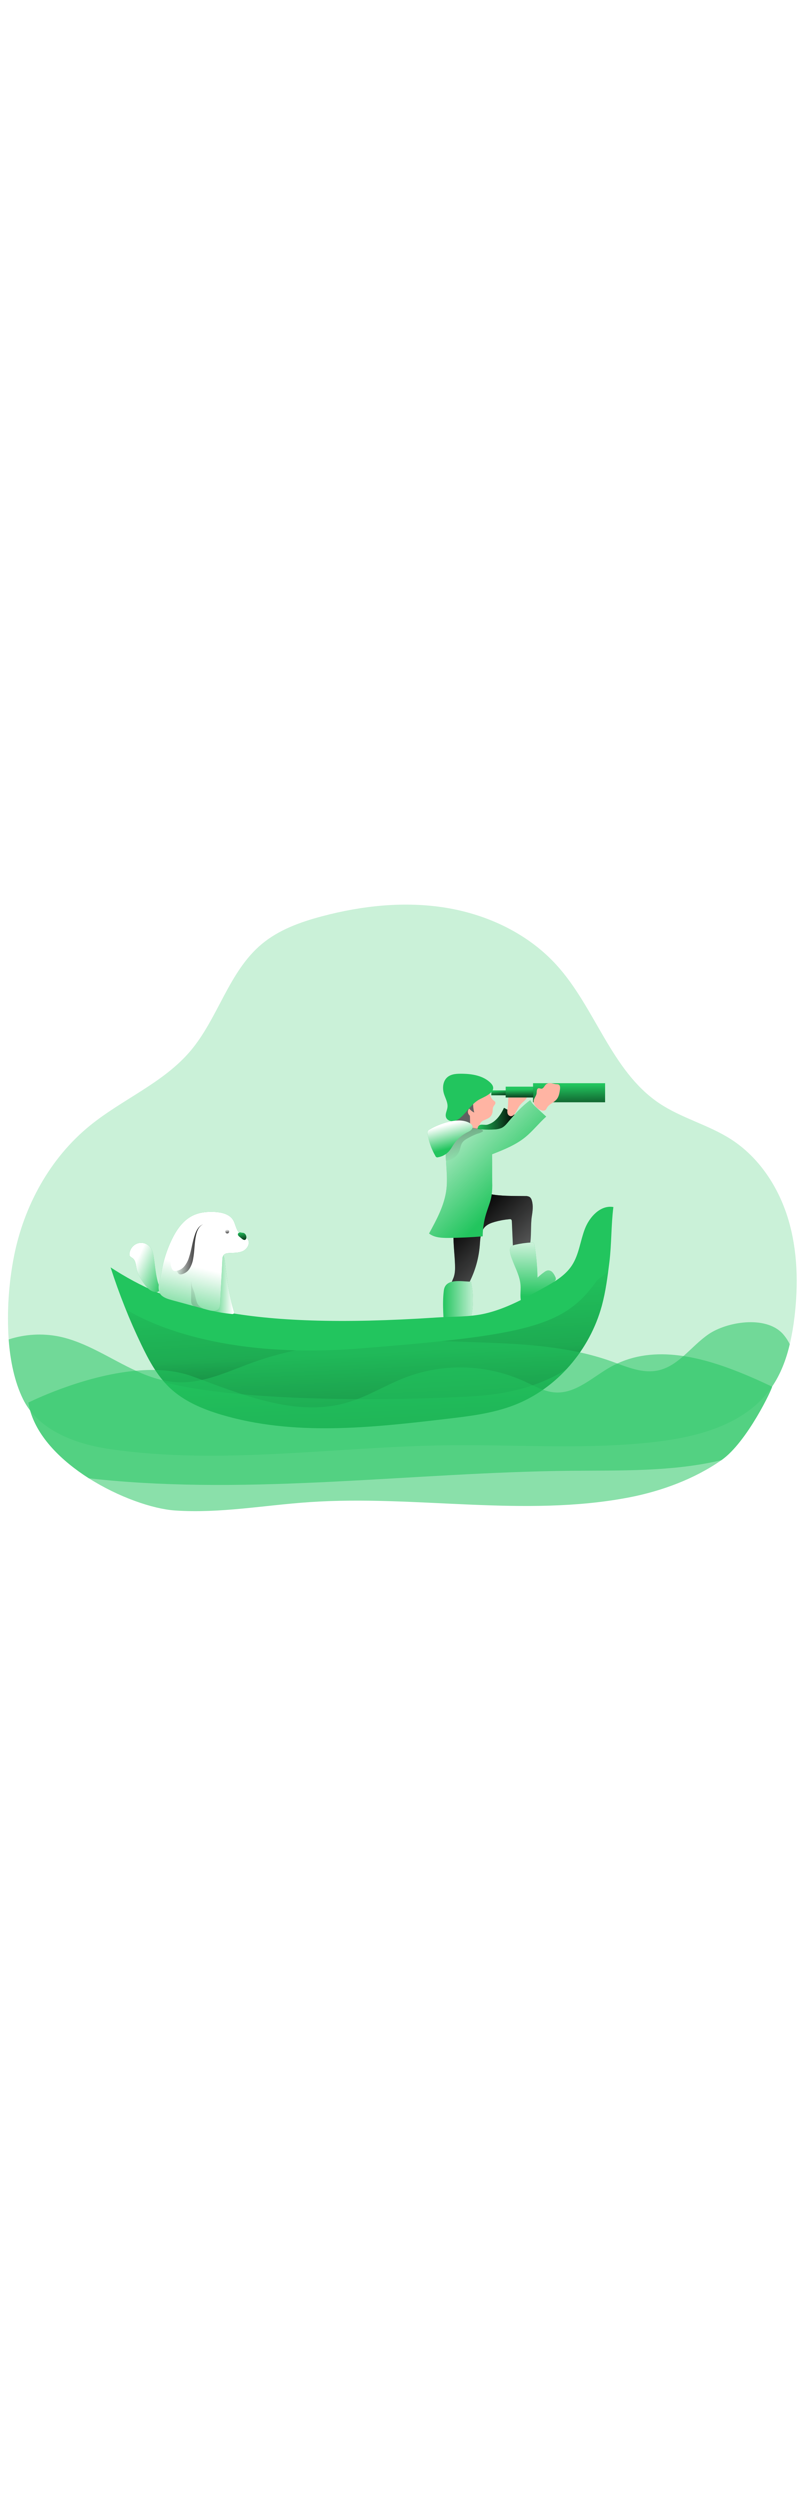 <svg id="_0198_adventure_1" xmlns="http://www.w3.org/2000/svg" xmlns:xlink="http://www.w3.org/1999/xlink" viewBox="0 0 500 500" data-imageid="adventure-1-70" imageName="Adventure 1" class="illustrations_image" style="width: 160px;"><defs><style>.cls-1_adventure-1-70{fill:url(#linear-gradient);}.cls-1_adventure-1-70,.cls-2_adventure-1-70,.cls-3_adventure-1-70,.cls-4_adventure-1-70,.cls-5_adventure-1-70,.cls-6_adventure-1-70,.cls-7_adventure-1-70,.cls-8_adventure-1-70,.cls-9_adventure-1-70,.cls-10_adventure-1-70,.cls-11_adventure-1-70,.cls-12_adventure-1-70,.cls-13_adventure-1-70,.cls-14_adventure-1-70,.cls-15_adventure-1-70,.cls-16_adventure-1-70,.cls-17_adventure-1-70,.cls-18_adventure-1-70,.cls-19_adventure-1-70,.cls-20_adventure-1-70,.cls-21_adventure-1-70,.cls-22_adventure-1-70,.cls-23_adventure-1-70,.cls-24_adventure-1-70,.cls-25_adventure-1-70,.cls-26_adventure-1-70{stroke-width:0px;}.cls-2_adventure-1-70{fill:url(#linear-gradient-11-adventure-1-70);}.cls-3_adventure-1-70{fill:url(#linear-gradient-12-adventure-1-70);}.cls-4_adventure-1-70{fill:url(#linear-gradient-13-adventure-1-70);}.cls-5_adventure-1-70{fill:url(#linear-gradient-10-adventure-1-70);}.cls-6_adventure-1-70{fill:url(#linear-gradient-17-adventure-1-70);}.cls-7_adventure-1-70{fill:url(#linear-gradient-16-adventure-1-70);}.cls-8_adventure-1-70{fill:url(#linear-gradient-19-adventure-1-70);}.cls-9_adventure-1-70{fill:url(#linear-gradient-15-adventure-1-70);}.cls-10_adventure-1-70{fill:url(#linear-gradient-18-adventure-1-70);}.cls-11_adventure-1-70{fill:url(#linear-gradient-14-adventure-1-70);}.cls-12_adventure-1-70{fill:url(#linear-gradient-20-adventure-1-70);}.cls-13_adventure-1-70{opacity:.53;}.cls-13_adventure-1-70,.cls-22_adventure-1-70{isolation:isolate;}.cls-13_adventure-1-70,.cls-22_adventure-1-70,.cls-26_adventure-1-70{fill:#68e1fd;}.cls-14_adventure-1-70{fill:url(#linear-gradient-4-adventure-1-70);}.cls-15_adventure-1-70{fill:url(#linear-gradient-2-adventure-1-70);}.cls-16_adventure-1-70{fill:url(#linear-gradient-3-adventure-1-70);}.cls-17_adventure-1-70{fill:url(#linear-gradient-8-adventure-1-70);}.cls-18_adventure-1-70{fill:url(#linear-gradient-9-adventure-1-70);}.cls-19_adventure-1-70{fill:url(#linear-gradient-7-adventure-1-70);}.cls-20_adventure-1-70{fill:url(#linear-gradient-5-adventure-1-70);}.cls-21_adventure-1-70{fill:url(#linear-gradient-6-adventure-1-70);}.cls-22_adventure-1-70{opacity:.24;}.cls-23_adventure-1-70{fill:#606161;}.cls-24_adventure-1-70{fill:#fff;}.cls-25_adventure-1-70{fill:#ffb4a3;}</style><linearGradient id="linear-gradient-adventure-1-70" x1="325.1" y1="2864.91" x2="356.44" y2="2864.91" gradientTransform="translate(-48.19 3019.54) scale(1 -1)" gradientUnits="userSpaceOnUse"><stop offset="0" stop-color="#010101" stop-opacity="0"/><stop offset=".95" stop-color="#010101"/></linearGradient><linearGradient id="linear-gradient-2-adventure-1-70" x1="370.66" y1="2758.39" x2="336.64" y2="2794.16" xlink:href="#linear-gradient-adventure-1-70"/><linearGradient id="linear-gradient-3-adventure-1-70" x1="381.01" y1="2740.58" x2="381.57" y2="2786.25" gradientTransform="translate(-48.19 3019.54) scale(1 -1)" gradientUnits="userSpaceOnUse"><stop offset="0" stop-color="#fff" stop-opacity="0"/><stop offset=".95" stop-color="#fff"/></linearGradient><linearGradient id="linear-gradient-4-adventure-1-70" x1="325.1" y1="2732.43" x2="353.04" y2="2732.43" xlink:href="#linear-gradient-3-adventure-1-70"/><linearGradient id="linear-gradient-5-adventure-1-70" x1="346.64" y1="2848.73" x2="371.2" y2="2848.73" xlink:href="#linear-gradient-adventure-1-70"/><linearGradient id="linear-gradient-6-adventure-1-70" x1="342.73" y1="2869.31" x2="343.25" y2="2864.61" gradientTransform="translate(-31 3019.63) scale(1 -1)" xlink:href="#linear-gradient-adventure-1-70"/><linearGradient id="linear-gradient-7-adventure-1-70" x1="355.63" y1="2870.1" x2="355.74" y2="2862.26" gradientTransform="translate(-31 3019.63) scale(1 -1)" xlink:href="#linear-gradient-adventure-1-70"/><linearGradient id="linear-gradient-8-adventure-1-70" x1="386.59" y1="2872.91" x2="386.9" y2="2848.46" gradientTransform="translate(-31 3019.63) scale(1 -1)" xlink:href="#linear-gradient-adventure-1-70"/><linearGradient id="linear-gradient-9-adventure-1-70" x1="365.54" y1="2803.71" x2="304.82" y2="2865.53" xlink:href="#linear-gradient-3-adventure-1-70"/><linearGradient id="linear-gradient-10-adventure-1-70" x1="340.75" y1="2829.4" x2="318.05" y2="2883.01" xlink:href="#linear-gradient-adventure-1-70"/><linearGradient id="linear-gradient-11-adventure-1-70" x1="332.18" y1="2833.8" x2="328.21" y2="2849.05" xlink:href="#linear-gradient-3-adventure-1-70"/><linearGradient id="linear-gradient-12-adventure-1-70" x1="279.74" y1="2704.98" x2="285.31" y2="2565.17" xlink:href="#linear-gradient-adventure-1-70"/><linearGradient id="linear-gradient-13-adventure-1-70" x1="276.86" y1="2755.59" x2="300.25" y2="2346.2" xlink:href="#linear-gradient-adventure-1-70"/><linearGradient id="linear-gradient-14-adventure-1-70" x1="177.97" y1="2748.85" x2="194.48" y2="2748.85" xlink:href="#linear-gradient-3-adventure-1-70"/><linearGradient id="linear-gradient-15-adventure-1-70" x1="162.99" y1="2711.64" x2="175.25" y2="2760.65" xlink:href="#linear-gradient-3-adventure-1-70"/><linearGradient id="linear-gradient-16-adventure-1-70" x1="157.51" y1="2769.96" x2="174.96" y2="2769.96" xlink:href="#linear-gradient-adventure-1-70"/><linearGradient id="linear-gradient-17-adventure-1-70" x1="153.55" y1="2753.02" x2="132.38" y2="2762.76" xlink:href="#linear-gradient-3-adventure-1-70"/><linearGradient id="linear-gradient-18-adventure-1-70" x1="199.11" y1="2780.97" x2="200.36" y2="2773.59" xlink:href="#linear-gradient-adventure-1-70"/><linearGradient id="linear-gradient-19-adventure-1-70" x1="172.8" y1="2782.49" x2="173.39" y2="2779" gradientTransform="translate(-31 3019.63) scale(1 -1)" xlink:href="#linear-gradient-adventure-1-70"/><linearGradient id="linear-gradient-20-adventure-1-70" x1="178.36" y1="2748.37" x2="92.82" y2="2675.3" xlink:href="#linear-gradient-adventure-1-70"/></defs><path id="background_adventure-1-70" class="cls-22_adventure-1-70 targetColor" d="M496.52,292.12c-.66,5.62-1.63,11.2-2.9,16.71-2.23,9.46-5.67,18.57-11.07,26.52-.57.83-1.16,1.66-1.78,2.46-16.07,21.22-44.22,28.88-70.62,32-43.38,5.13-87.27,1.6-130.95,2.2-70.09.92-140.56,12.43-209.97,2.46-18.01-2.55-38.81-9.14-50.41-24.18-1.75-2.28-3.26-4.72-4.51-7.3-5.19-10.65-7.89-23.68-8.9-37.12-1.13-17.34-.02-34.75,3.3-51.81,6.17-31.51,22.43-61.42,47.33-81.72,20.32-16.59,45.99-26.73,62.93-46.73,17.43-20.56,23.95-49.64,44.66-66.89,10.65-8.89,24.09-13.74,37.51-17.3,25.34-6.74,52.04-9.58,77.89-5.3,25.84,4.28,50.92,16.15,68.61,35.52,24.42,26.68,34.24,66.23,64.21,86.49,13.98,9.44,31.01,13.56,45.19,22.73,17.43,11.27,29.5,29.7,35.52,49.56,6.02,19.86,6.43,41.1,3.97,61.72Z" style="fill: #22c55e;"/><g id="character_adventure-1-70"><path class="cls-25_adventure-1-70" d="M305.28,151.51c-1.83-1.58-3.86-3.23-6.27-3.4-2.27-.16-4.51,1.1-6.06,2.8-1.46,1.79-2.63,3.78-3.49,5.92-.8,1.53-1.36,3.16-1.66,4.86-.33,2.55.5,5.09.71,7.65.11,1.42.05,2.91.64,4.2.75,1.47,2.12,2.52,3.73,2.87,1.6.33,3.25.27,4.81-.2.57-.1,1.09-.36,1.52-.76.94-1.02.28-2.68.64-4.02.43-1.16,1.34-2.07,2.49-2.51,1.14-.43,2.24-.95,3.29-1.57,1.1-.78,1.87-1.96,2.14-3.28.26-1.29.05-2.71.69-3.86.26-.47.64-.86.91-1.33.31-.45.36-1.02.12-1.52-.2-.27-.46-.49-.76-.66-1.23-.87-2.09-2.17-2.41-3.64-.12-.64-.49-1.21-1.04-1.57Z"/><path class="cls-23_adventure-1-70" d="M296.37,164.06c-1.2-.6-2.26-1.45-3.11-2.49-1.05,1.08-1.1,2.79-.11,3.93.2.17.36.38.48.61.05.16.08.33.08.5l.14,5.1c0,.67-.19,1.58-.86,1.56-.25-.04-.48-.14-.67-.31-1.06-.72-2.31-1.14-3.59-1.21-.43.01-.85-.05-1.26-.17-.37-.18-.7-.44-.96-.76l-2.12-2.2c-.29-.26-.52-.58-.67-.95-.09-.38-.09-.78,0-1.16l.76-5.23c.1-1.05.34-2.08.72-3.07.38-.78.89-1.49,1.52-2.1,1.45-1.52,3.5-2.63,5.57-2.33,1.95.3,3.41,1.96,3.43,3.94-.09,2.14.14,4.27.67,6.34Z"/><path class="cls-26_adventure-1-70 targetColor" d="M289.1,139.8c-3.29-.06-6.89,0-9.42,2.1-2.91,2.44-3.32,6.89-2.18,10.52.88,2.79,2.54,5.51,2.16,8.41-.27,2.1-1.6,4.2-.89,6.19.62,1.74,2.69,2.64,4.55,2.43,1.83-.34,3.52-1.22,4.83-2.55,4.08-3.63,6.94-8.78,11.83-11.24,3.58-1.81,11.73-5.06,6.64-10.13-4.55-4.53-11.46-5.63-17.52-5.74Z" style="fill: #22c55e;"/><path class="cls-1_adventure-1-70" d="M289.1,139.8c-3.29-.06-6.89,0-9.42,2.1-2.91,2.44-3.32,6.89-2.18,10.52.88,2.79,2.54,5.51,2.16,8.41-.27,2.1-1.6,4.2-.89,6.19.62,1.74,2.69,2.64,4.55,2.43,1.83-.34,3.52-1.22,4.83-2.55,4.08-3.63,6.94-8.78,11.83-11.24,3.58-1.81,11.73-5.06,6.64-10.13-4.55-4.53-11.46-5.63-17.52-5.74Z"/><path class="cls-23_adventure-1-70" d="M328.27,216.24c.99-.09,1.99.13,2.85.64.63.55,1.07,1.27,1.26,2.08.99,3.23.54,6.71,0,10.04-.8,4.97-.1,12.97-1.21,17.87-.36,1.6-2.49.25-3.79,1.28-1.82,1.46-4.49.94-6.71,1.67l-.76-17.59c0-.55-.11-1.21-.61-1.45-.26-.11-.55-.14-.83-.08-3.14.27-6.24.83-9.27,1.69-2.19.62-4.42,1.44-6.02,3.03-2.92,2.94-3.03,7.58-3.33,11.68-.72,9.17-3.49,18.05-8.1,26.01-3.29,0-6.57-.38-9.78-1.11-.05-1.63.86-3.11,1.44-4.63,1.02-2.63,1.06-5.52.96-8.33-.21-6.26-1.09-12.5-.95-18.77.14-6.27,1.39-12.71,4.99-17.84,3.79-5.36,10.52-8.92,17.1-7.58,7.53,1.55,15.08,1.28,22.74,1.38Z"/><path class="cls-15_adventure-1-70" d="M328.27,216.24c.99-.09,1.99.13,2.85.64.63.55,1.07,1.27,1.26,2.08.99,3.23.54,6.71,0,10.04-.8,4.97-.23,13.94-1.36,18.84-.36,1.6-2.34-.72-3.62.31-1.82,1.46-4.49.94-6.71,1.67l-.76-17.59c0-.55-.11-1.21-.61-1.45-.26-.11-.55-.14-.83-.08-3.14.27-6.24.83-9.27,1.69-2.19.62-4.42,1.44-6.02,3.03-2.92,2.94-3.03,7.58-3.33,11.68-.72,9.17-3.49,18.05-8.1,26.01-3.29,0-6.57-.38-9.78-1.11-.05-1.63.86-3.11,1.44-4.63,1.02-2.63,1.06-5.52.96-8.33-.21-6.26-1.09-12.5-.95-18.77.14-6.27,1.39-12.71,4.99-17.84,3.79-5.36,10.52-8.92,17.1-7.58,7.51,1.55,15.05,1.28,22.71,1.38Z"/><path class="cls-26_adventure-1-70 targetColor" d="M332.11,245.26c.35-.05.71-.01,1.04.11.64.3.84,1.1.96,1.8,1.11,6.63,1.72,13.33,1.83,20.05,1.35-1.26,2.78-2.42,4.28-3.49.63-.52,1.38-.87,2.18-1.03,1.07-.07,2.12.35,2.84,1.14.71.79,1.29,1.69,1.7,2.67.38.59.52,1.29.4,1.98-.18.45-.47.84-.85,1.14-6.06,5.5-13.12,9.78-20.8,12.61-.82-3.4-.09-6.98-.36-10.46-.39-5.21-2.92-9.92-4.76-14.71-.83-2.19-1.86-4.71-1.86-7.1,0-2.1,1.3-2.85,3.19-3.28,3.35-.76,6.75-1.24,10.18-1.42Z" style="fill: #22c55e;"/><path class="cls-26_adventure-1-70 targetColor" d="M294.34,269.74c1.46,6.57,1.65,13.35.55,19.99-.3,1.78-.52,3.99.97,5.01,1.08.76,2.54.43,3.85.55,3.21.41,5.49,3.32,5.11,6.53-.04.48-.25.93-.6,1.27-.39.26-.84.4-1.31.39-7.65.74-15.33,1.2-23.03,1.37-.7,0-1.52-.04-1.89-.63-.16-.31-.23-.66-.21-1.01-.33-9.04-1.52-18.94-.39-27.91.99-7.99,11.2-5.58,16.96-5.55Z" style="fill: #22c55e;"/><path class="cls-16_adventure-1-70" d="M332.11,245.26c.35-.05.71-.01,1.04.11.64.3.84,1.1.96,1.8,1.11,6.63,1.72,13.33,1.83,20.05,1.35-1.26,2.78-2.42,4.28-3.49.63-.52,1.38-.87,2.18-1.03,1.07-.07,2.12.35,2.84,1.14.71.79,1.29,1.69,1.7,2.67.38.59.52,1.29.4,1.98-.18.45-.47.84-.85,1.14-6.06,5.5-13.12,9.78-20.8,12.61-.82-3.4-.09-6.98-.36-10.46-.39-5.21-2.92-9.92-4.76-14.71-.83-2.19-1.86-4.71-1.86-7.1,0-2.1,1.3-2.85,3.19-3.28,3.35-.76,6.75-1.24,10.18-1.42Z"/><path class="cls-14_adventure-1-70" d="M294.34,269.74c1.46,6.57,1.65,13.35.55,19.99-.3,1.78-.52,3.99.97,5.01,1.08.76,2.54.43,3.85.55,3.21.41,5.49,3.32,5.11,6.53-.04.48-.25.93-.6,1.27-.39.26-.84.4-1.31.39-7.65.74-15.33,1.2-23.03,1.37-.7,0-1.52-.04-1.89-.63-.16-.31-.23-.66-.21-1.01-.33-9.04-1.52-18.94-.39-27.91.99-7.99,11.2-5.58,16.96-5.55Z"/><path class="cls-26_adventure-1-70 targetColor" d="M309.17,169.25c2.61-2.13,4.39-5.09,5.82-8.14,2.64,1.31,5.09,2.98,7.27,4.96.71.45.95,1.36.56,2.1-2.33,6.91-8.56,11.76-15.83,12.33-2.49.14-5.17-.32-6.96-2.05-1.56-1.52-2.56-5.55-.07-6.63,1.08-.47,3.44.17,4.8-.22,1.61-.48,3.11-1.27,4.41-2.34Z" style="fill: #22c55e;"/><path class="cls-20_adventure-1-70" d="M309.17,169.25c2.61-2.13,4.39-5.09,5.82-8.14,2.64,1.31,5.09,2.98,7.27,4.96.71.45.95,1.36.56,2.1-2.33,6.91-8.56,11.76-15.83,12.33-2.49.14-5.17-.32-6.96-2.05-1.56-1.52-2.56-5.55-.07-6.63,1.08-.47,3.44.17,4.8-.22,1.61-.48,3.11-1.27,4.41-2.34Z"/><path class="cls-25_adventure-1-70" d="M317.72,154.13c.05-1.52.16-3.19,1.23-4.27s2.67-1.19,4.16-1.27l3.42-.18c.63-.1,1.28,0,1.85.29.76.48.92,1.52,1.04,2.36.17,1.37.32,2.84-.33,4.07-.58.88-1.31,1.65-2.15,2.27-1.25,1.11-2.32,2.42-3.16,3.87-.82,1.45-1.44,3.03-2.64,4.2-.49.53-1.18.85-1.91.87-1.07-.15-1.91-1-2.07-2.07-.3-1.52.3-3.28.34-4.83.07-1.77.13-3.55.21-5.33Z"/><rect class="cls-26_adventure-1-70 targetColor" x="307.09" y="150.19" width="9.58" height="3.05" style="fill: #22c55e;"/><rect class="cls-21_adventure-1-70" x="307.09" y="150.19" width="9.58" height="3.05"/><rect class="cls-26_adventure-1-70 targetColor" x="316.06" y="147.87" width="17.2" height="6.75" style="fill: #22c55e;"/><rect class="cls-26_adventure-1-70 targetColor" x="333.15" y="145.71" width="45.04" height="11.9" style="fill: #22c55e;"/><rect class="cls-19_adventure-1-70" x="316.06" y="147.87" width="17.2" height="6.75"/><polyline class="cls-17_adventure-1-70" points="333.13 145.71 378.18 145.71 378.18 157.62 333.13 157.62"/><path class="cls-25_adventure-1-70" d="M336.53,148.88c.59-.16,1.2.26,1.82.26,1.41,0,1.91-1.87,2.99-2.78.92-.64,2.07-.87,3.17-.63,1.1.17,2.17.54,3.27.6.43-.02.87.04,1.28.17,1.09.48,1.09,2,.92,3.17-.32,2.16-.68,4.43-2.07,6.11-1.72,2.1-4.76,2.93-6.06,5.3-.21.48-.49.92-.83,1.31-.73.52-1.67.63-2.51.3-2.4-.67-5.3-3.33-4.95-6.06.22-1.52,1.38-2.74,1.75-4.2.22-.98-.07-3.22,1.21-3.57Z"/><path class="cls-26_adventure-1-70 targetColor" d="M331.42,156.29c.98,2.01,2.66,3.57,4.3,5.08l5.66,5.21c-4.55,4.05-8.33,8.97-13.05,12.83-6.06,4.93-13.48,7.86-20.75,10.72.08,5.85,0,11.49.05,17.34.12,2.82-.01,5.64-.39,8.44-.64,3.9-2.27,7.58-3.4,11.36-1.4,4.58-2.13,9.35-2.17,14.14-7.13.61-14.27.94-21.43,1-4.21,0-8.77-.16-12.08-2.78,4.8-8.76,9.69-17.8,10.86-27.71,1.2-10.23-1.64-20.71.33-30.82.51-2.64,1.47-5.38,3.64-6.96,3.24-2.36,7.7-1.25,11.61-.46,4.74.94,9.58,1.25,14.4.94,1.58-.02,3.15-.36,4.6-.99,1.8-.9,3.08-2.54,4.37-4.08,4.08-4.84,8.35-9.61,13.46-13.25Z" style="fill: #22c55e;"/><path class="cls-18_adventure-1-70" d="M331.42,156.29c.98,2.01,2.66,3.57,4.3,5.08l5.66,5.21c-4.55,4.05-8.33,8.97-13.05,12.83-6.06,4.93-13.48,7.86-20.75,10.72.08,5.85,0,11.49.05,17.34.12,2.82-.01,5.64-.39,8.44-.64,3.9-2.27,7.58-3.4,11.36-1.4,4.58-2.13,9.35-2.17,14.14-7.13.61-14.27.94-21.43,1-4.21,0-8.77-.16-12.08-2.78,4.8-8.76,9.69-17.8,10.86-27.71,1.2-10.23-1.64-20.71.33-30.82.51-2.64,1.47-5.38,3.64-6.96,3.24-2.36,7.7-1.25,11.61-.46,4.74.94,9.58,1.25,14.4.94,1.58-.02,3.15-.36,4.6-.99,1.8-.9,3.08-2.54,4.37-4.08,4.08-4.84,8.35-9.61,13.46-13.25Z"/><path class="cls-5_adventure-1-70" d="M278.79,194.16c3.77-.28,7.05-2.71,8.4-6.24.62-1.7.76-3.61,1.79-5.11.94-1.38,2.47-2.21,3.94-2.99,1.74-.98,3.55-1.82,5.42-2.51,1.07-.28,2.11-.69,3.1-1.2.2-.1.36-.27.43-.48.01-.28-.13-.54-.37-.68-.78-.51-1.68-.82-2.61-.91-2.7-.45-5.48-.91-8.14-.29-2.23.65-4.32,1.7-6.18,3.09-1.63.95-3.04,2.24-4.12,3.79-1.27,2.1-1.33,4.64-1.8,6.98-.14.7-.33,6.58.14,6.55Z"/><path class="cls-26_adventure-1-70 targetColor" d="M268.56,174.59c-1.1.39-1.68,1.59-1.31,2.69.73,4.92,2.4,9.66,4.9,13.96.23.65.95.99,1.61.76,0,0,0,0,0,0,2.5-.41,4.8-1.63,6.56-3.45,1.45-1.52,2.41-3.48,3.63-5.22,2.28-3.15,5.34-5.65,8.87-7.27,3.46-1.7,3.53-4.31-.33-5.98-6.97-3-17.88.92-23.94,4.51Z" style="fill: #22c55e;"/><path class="cls-2_adventure-1-70" d="M268.56,174.59c-1.1.39-1.68,1.59-1.31,2.69.73,4.92,2.4,9.66,4.9,13.96.23.65.95.99,1.61.76,0,0,0,0,0,0,2.5-.41,4.8-1.63,6.56-3.45,1.45-1.52,2.41-3.48,3.63-5.22,2.28-3.15,5.34-5.65,8.87-7.27,3.46-1.7,3.53-4.31-.33-5.98-6.97-3-17.88.92-23.94,4.51Z"/></g><g id="boat_adventure-1-70"><path class="cls-26_adventure-1-70 targetColor" d="M383.36,223.1c-7.99-1.39-14.9,6.06-17.81,13.64-2.91,7.58-3.67,16.06-8.11,22.84-4.3,6.58-11.46,10.61-18.34,14.4-11.36,6.28-22.96,12.64-35.61,15.62-9.97,2.35-20.34,1.85-30.56,2.53-121.65,8.1-167.21-7.58-203.81-31.31,5.32,16.58,11.78,32.79,19.31,48.49,4.64,9.64,9.81,19.28,17.56,26.67,8.83,8.42,20.42,13.33,32.11,16.84,45.36,13.6,93.95,8.21,141,2.68,14.4-1.68,28.94-3.42,42.43-8.66,26.65-10.34,47.13-34.47,54.62-62.04,2.41-8.88,3.57-18.05,4.71-27.18,1.4-11.4,1.07-23.12,2.5-34.5Z" style="fill: #22c55e;"/><path class="cls-3_adventure-1-70" d="M383.35,223.1c-1.42,11.36-1.1,23.09-2.52,34.48-.23,1.96-.5,3.92-.76,5.87-.84,7.19-2.16,14.31-3.95,21.33-4.07,14.77-11.62,28.35-22.03,39.59-9.01,9.86-20.15,17.53-32.58,22.43-13.5,5.25-28.03,6.97-42.43,8.66-47.03,5.52-95.63,10.92-141.01-2.7-11.69-3.5-23.26-8.4-32.1-16.83-1.1-1.07-2.17-2.17-3.14-3.32-6.06-6.82-10.45-15.08-14.4-23.36-5.16-10.77-7.33-15.22-9.85-22.31h0c-1.15-3.24-2.4-7.03-4.06-12.19,36.62,23.71,149.4,25.87,175.45,25.9,10.24,0,43.65-8.7,53.62-11.07,12.68-2.97,24.24-9.32,35.61-15.61,6.86-3.79,14.03-7.83,18.34-14.4,4.42-6.77,5.2-15.26,8.1-22.82,2.9-7.56,9.74-15.07,17.72-13.68Z"/><path class="cls-4_adventure-1-70" d="M380.06,263.45c-.84,7.19-2.16,14.31-3.95,21.33-4.07,14.77-11.62,28.35-22.03,39.59-11.52,7.58-30.21,15.4-58.96,17.03-52.55,3.03-146.02,3.32-192.31-8.78-6.06-6.82-10.45-15.08-14.4-23.36-5.16-10.77-7.33-15.22-9.85-22.31,13,8.05,59.02,31.49,146.29,24.54,104.84-8.33,128.25-13.8,148.3-42.61l6.9-5.43Z"/></g><g id="dog_adventure-1-70"><path class="cls-26_adventure-1-70 targetColor" d="M146.15,288.17c.15.53.28,1.2-.13,1.56-.34.23-.76.31-1.17.22-4.44-.43-8.85-1.15-13.2-2.14-1.03-.02-1.86-.87-1.84-1.9,0-.11.01-.22.03-.32-.19-6.94.09-13.89.84-20.79.42-3.83.95-9.71,4.24-12.32,4.01-3.17,5.27,1.32,5.64,4.6,1.2,10.56,2.59,20.88,5.58,31.09Z" style="fill: #22c55e;"/><path class="cls-11_adventure-1-70" d="M146.15,288.17c.15.53.28,1.2-.13,1.56-.34.23-.76.31-1.17.22-4.44-.43-8.85-1.15-13.2-2.14-1.03-.02-1.86-.87-1.84-1.9,0-.11.01-.22.03-.32-.19-6.94.09-13.89.84-20.79.42-3.83.95-9.71,4.24-12.32,4.01-3.17,5.27,1.32,5.64,4.6,1.2,10.56,2.59,20.88,5.58,31.09Z"/><path class="cls-26_adventure-1-70 targetColor" d="M107.27,243.66c2.92-6.14,6.96-12.12,13.03-15.15,4.35-2.17,9.38-2.63,14.24-2.33,4.16.27,8.76,1.36,11.03,4.86,1.64,2.55,1.78,5.99,3.92,8.14,1.69,1.69,4.42,2.33,5.54,4.44,1.36,2.58-.67,5.84-3.32,7.04s-5.68,1.02-8.58,1.19c-1.24.08-2.61.3-3.38,1.27-.54.83-.81,1.82-.76,2.81l-1.42,27.44c.05,1.15-.23,2.28-.82,3.27-1.39,1.87-4.27,1.45-6.52.84l-22.52-6.12c-2.34-.64-4.77-1.32-6.61-2.89-3.95-3.39-.87-10.73-.11-15.15,1.19-6.8,3.29-13.41,6.27-19.65Z" style="fill: #22c55e;"/><path class="cls-26_adventure-1-70 targetColor" d="M111.45,245.24c-1.6,5.52-3.11,11.79-.17,16.72.24.48.62.87,1.08,1.13.47.17.98.2,1.47.07,2.07-.5,3.85-1.79,4.97-3.6,1.1-1.8,1.84-3.8,2.17-5.88.97-5.01.76-10.2,1.89-15.15.58-2.62,1.76-5.4,4.18-6.55-2.73-.1-5.38.97-7.27,2.95-1.85,2.02-3.17,4.46-4.73,6.71-1.24,1.77-3.01,1.52-3.61,3.61Z" style="fill: #22c55e;"/><path class="cls-26_adventure-1-70 targetColor" d="M96.31,255.91c-.41-2.95-.86-6.11-2.9-8.26-2.02-2.05-5.05-2.72-7.75-1.72-2.66,1.08-4.49,3.56-4.74,6.42-.05.36-.01.73.1,1.08.3.76,1.19,1.12,1.86,1.63,2.08,1.56,2.02,4.61,2.59,7.14.64,2.81,2.22,5.3,3.79,7.7,1.86,2.77,4.14,5.73,7.42,6.25,4.86.76,2.59-3.95,1.92-6.31-1.22-4.46-1.65-9.35-2.28-13.92Z" style="fill: #22c55e;"/><path class="cls-9_adventure-1-70" d="M107.27,243.66c2.92-6.14,6.96-12.12,13.03-15.15,4.35-2.17,9.38-2.63,14.24-2.33,4.16.27,8.76,1.36,11.03,4.86,1.64,2.55,1.78,5.99,3.92,8.14,1.69,1.69,4.42,2.33,5.54,4.44,1.36,2.58-.67,5.84-3.32,7.04s-5.68,1.02-8.58,1.19c-1.24.08-2.61.3-3.38,1.27-.54.83-.81,1.82-.76,2.81l-1.42,27.44c.05,1.15-.23,2.28-.82,3.27-1.39,1.87-4.27,1.45-6.52.84l-22.52-6.12c-2.34-.64-4.77-1.32-6.61-2.89-3.95-3.39-.87-10.73-.11-15.15,1.19-6.8,3.29-13.41,6.27-19.65Z"/><path class="cls-7_adventure-1-70" d="M111.16,247.21c-1.59,5.52-3.11,11.8-.16,16.73.23.48.61.87,1.08,1.12.47.17.98.2,1.47.07,2.07-.5,3.85-1.79,4.97-3.6,1.09-1.8,1.83-3.79,2.17-5.87.97-5.01.76-10.21,1.89-15.15.59-2.62,1.76-5.4,4.19-6.55-2.74-.1-5.38.98-7.27,2.96-1.85,2.02-3.17,4.46-4.74,6.71-1.23,1.76-3,1.51-3.61,3.59Z"/><path class="cls-24_adventure-1-70" d="M109.79,245c-2.32,5.26-4.64,11.27-2.39,16.55.18.5.5.94.92,1.26.44.24.95.33,1.45.27,2.12-.22,4.06-1.27,5.41-2.91,1.33-1.64,2.32-3.52,2.92-5.54,1.63-4.83,2.12-10.01,3.89-14.79.93-2.52,2.46-5.12,5.02-5.94-2.69-.46-5.45.25-7.58,1.96-2.1,1.76-3.73,4-5.58,6.02-1.48,1.6-3.2,1.12-4.08,3.11Z"/><path class="cls-6_adventure-1-70" d="M96.31,255.91c-.41-2.95-.86-6.11-2.9-8.26-2.02-2.05-5.05-2.72-7.75-1.72-2.66,1.08-4.49,3.56-4.74,6.42-.05.36-.01.73.1,1.08.3.76,1.19,1.12,1.86,1.63,2.08,1.56,2.02,4.61,2.59,7.14.64,2.81,2.22,5.3,3.79,7.7,1.86,2.77,4.14,5.73,7.42,6.25,4.86.76,2.59-3.95,1.92-6.31-1.22-4.46-1.65-9.35-2.28-13.92Z"/><path class="cls-26_adventure-1-70 targetColor" d="M151.12,239.07c-.46-.12-.94-.14-1.41-.06-.48.09-.86.43-1.02.89-.17.76.47,1.36,1.05,1.83l1.34,1.09c.35.33.76.58,1.2.76.46.17.97.07,1.32-.27.18-.23.3-.51.33-.8.15-.94-.12-1.9-.76-2.61-.66-.7-1.68-.92-2.57-.55" style="fill: #22c55e;"/><path class="cls-10_adventure-1-70" d="M151.12,239.07c-.46-.12-.94-.14-1.41-.06-.48.09-.86.43-1.02.89-.17.76.47,1.36,1.05,1.83l1.34,1.09c.35.33.76.58,1.2.76.46.17.97.07,1.32-.27.18-.23.3-.51.33-.8.15-.94-.12-1.9-.76-2.61-.66-.7-1.68-.92-2.57-.55"/><circle class="cls-8_adventure-1-70" cx="142.02" cy="238.43" r="1.2"/><path class="cls-12_adventure-1-70" d="M119.37,267.44c-.03,1.61.15,3.22.52,4.8.38,1.42,1.05,2.75,1.52,4.16s.64,2.93,1.07,4.38c.61,2.08.83,4.07,4.77,5.85-6.97-1.75-7.9-1.35-7.79-6.22.08-4.33.02-8.64-.08-12.96Z"/></g><g id="sea_adventure-1-70"><path class="cls-13_adventure-1-70 targetColor" d="M450.86,381.31c-16.77,11.72-37.44,19.35-57.58,23.24-65.53,12.64-133.24-1.58-199.86,2.97-28.03,1.89-56.07,7.17-84.1,5.22-13.94-.98-35.22-8.33-53.79-20.12-17.05-10.86-31.89-25.43-36.7-42.35-.44-1.64-.83-3.3-1.1-4.96,0,0,33.41-16.86,67.24-19.91,12.28-1.13,24.6-.42,35.4,3.56,1.93.71,3.89,1.42,5.85,2.17,29.67,11.01,61.1,22.96,91.15,14.06,12.61-3.74,23.92-10.98,36.23-15.67,24.05-9.04,50.7-8.14,74.09,2.49,6.32,2.91,12.58,6.59,19.52,6.98,12.97.71,23.38-9.85,34.72-16.15,1.28-.71,2.58-1.36,3.89-1.95,12.97-6.02,27.03-6.82,41.34-4.66,18.78,2.85,37.95,10.86,55.37,19.11.65.33-15.55,34.78-31.66,45.96Z" style="fill: #22c55e;"/><path class="cls-13_adventure-1-70 targetColor" d="M482.52,335.35c.65.33-15.58,34.78-31.66,45.96-30.74,7.3-62.89,6.33-94.59,6.62-98.49,1.04-197.24,15.33-295.25,5.3-1.8-.18-3.64-.39-5.49-.59-17.06-10.89-31.9-25.46-36.71-42.37-1.75-2.28-3.26-4.72-4.51-7.3-5.19-10.65-7.89-23.68-8.9-37.12,10.11-3.3,20.9-3.94,31.34-1.87,17.15,3.5,32.31,14.15,48.22,21.46,8.72,4.01,17.65,6.97,27.28,7.21,4.7.06,9.4-.45,13.98-1.52,11.01-2.4,21.69-7.3,32.4-11.13,43.35-15.49,90.65-14.09,136.67-12.49,29.26,1.01,59.05,2.14,86.65,11.96l3.89,1.42c8.25,3.03,16.77,6.14,25.28,4.36,6.21-1.27,11.24-4.83,16.05-9.02,5.22-4.6,10.11-9.85,15.81-13.74,11.36-7.68,35.28-11.74,46.06-.38,1.82,2.01,3.35,4.27,4.55,6.71-2.21,9.47-5.65,18.58-11.05,26.53Z" style="fill: #22c55e;"/></g></svg>